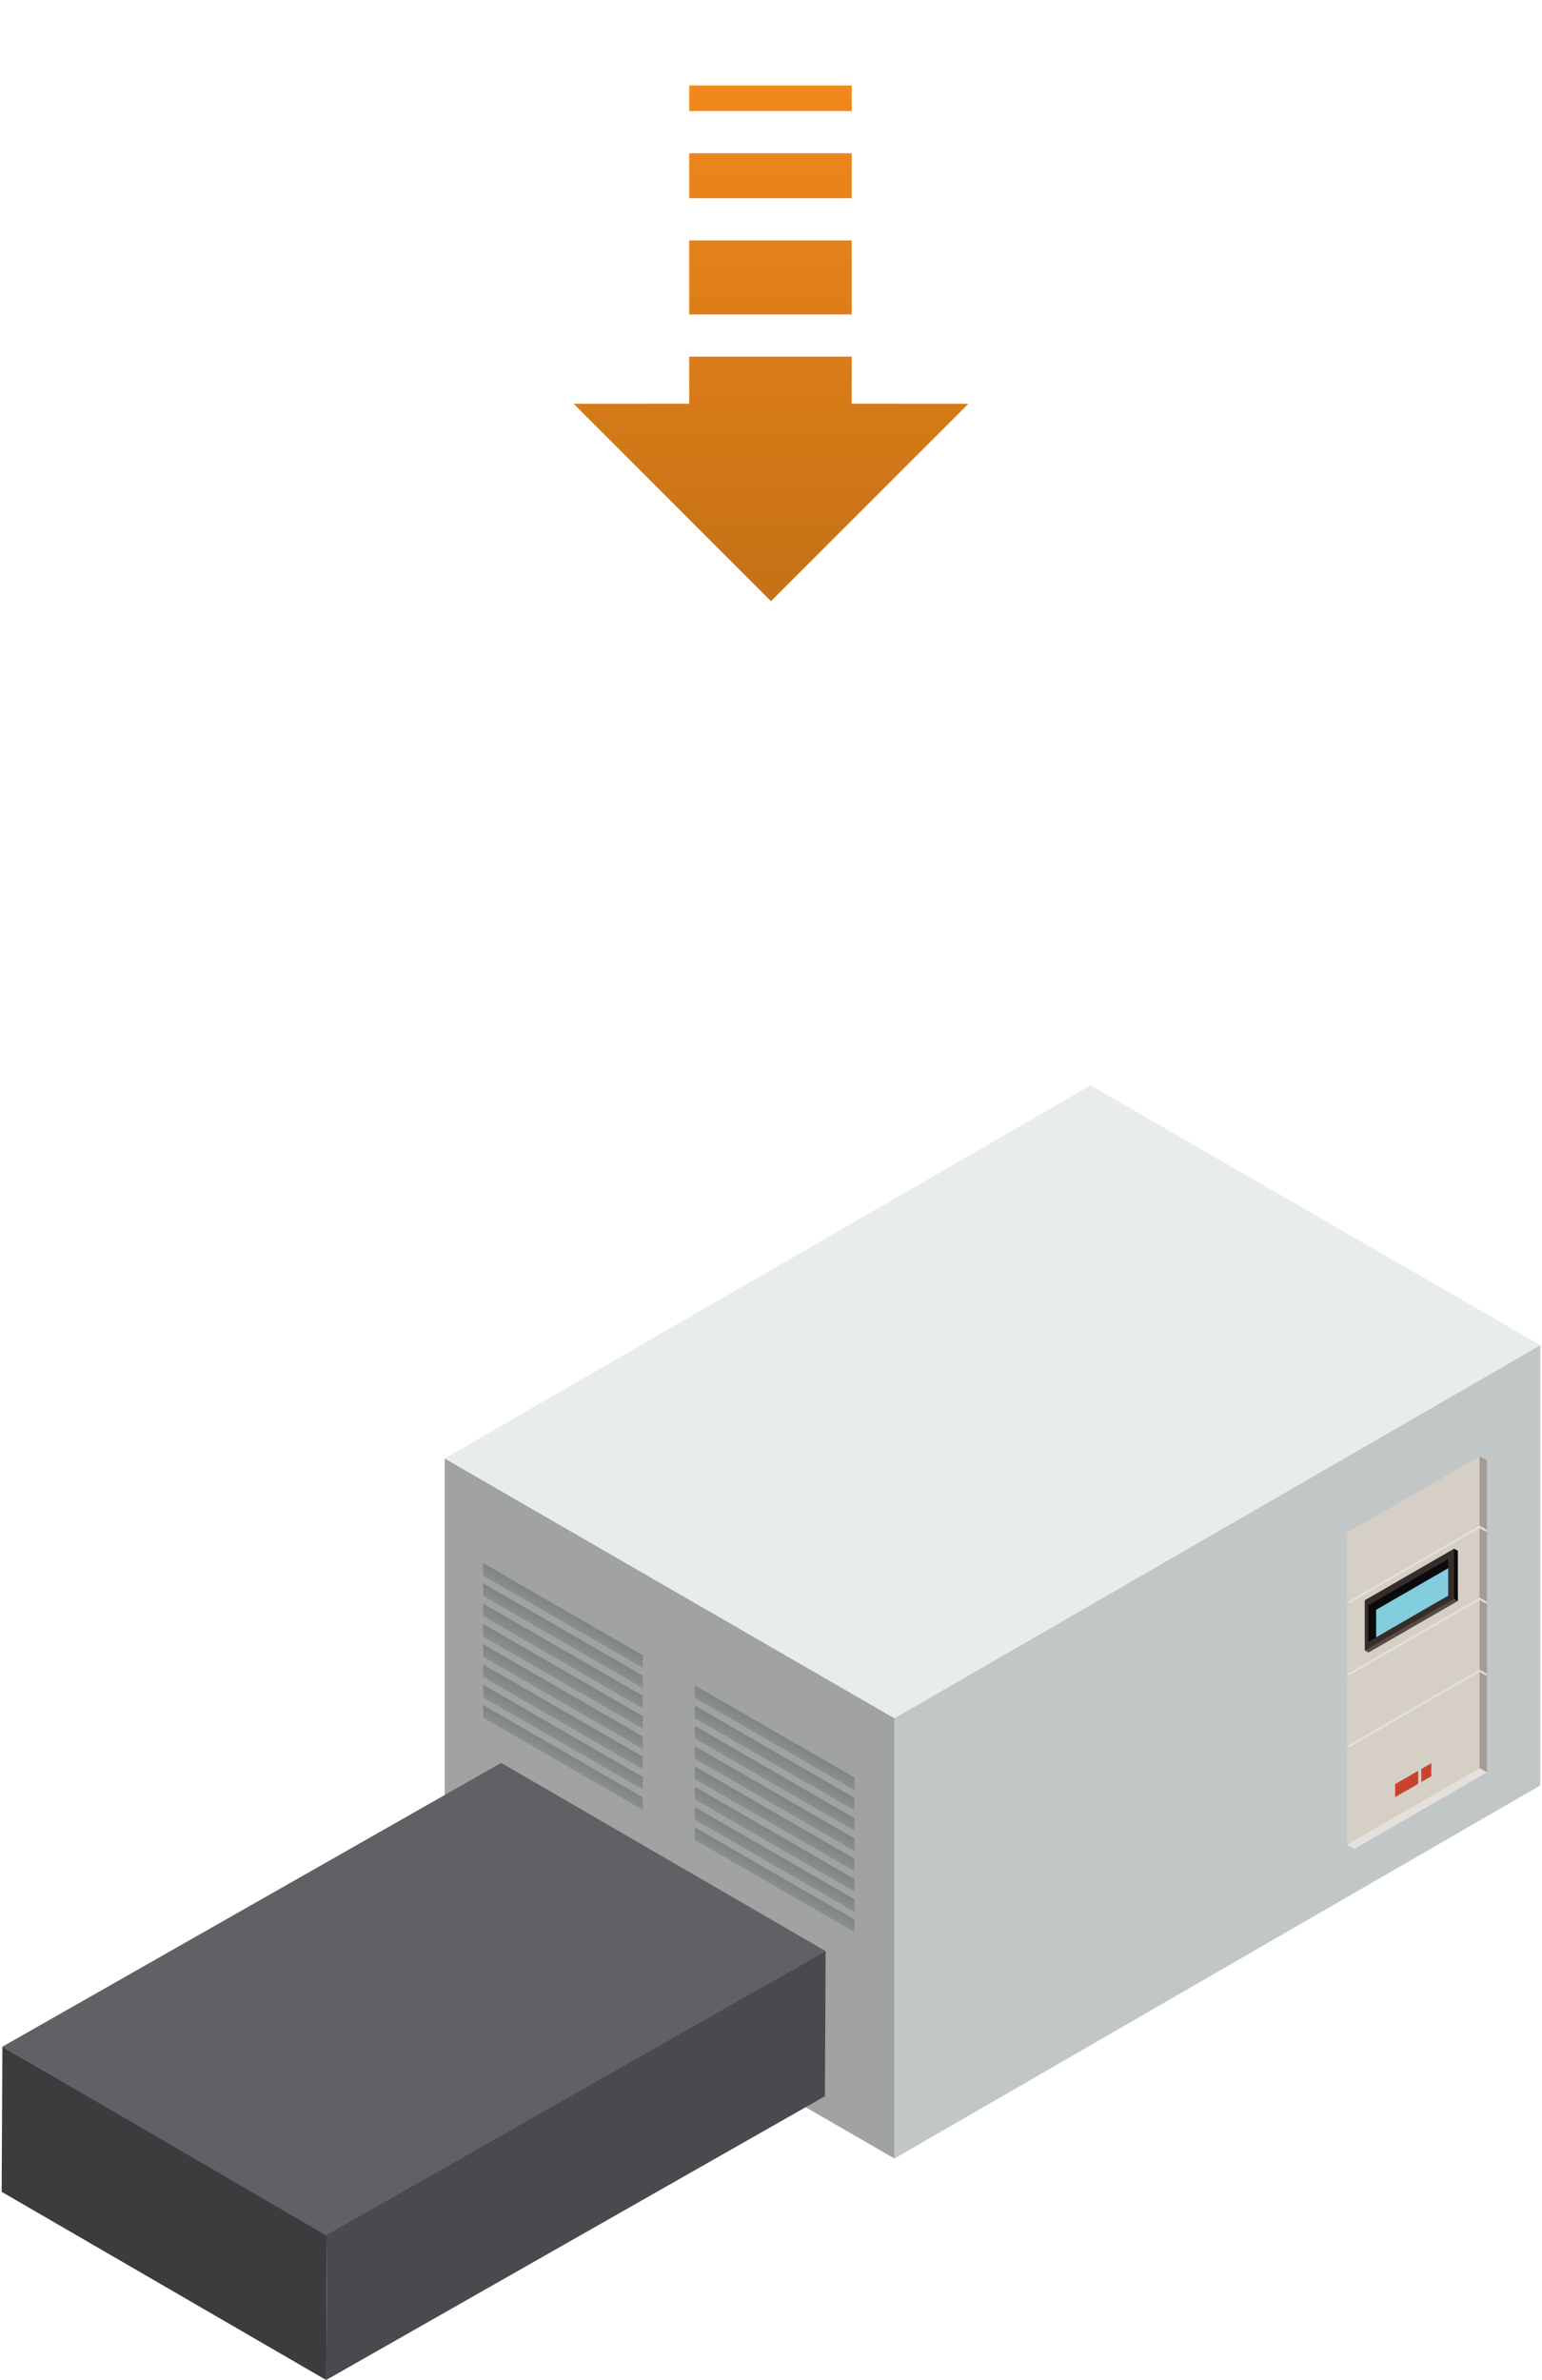 <svg xmlns="http://www.w3.org/2000/svg"
    xmlns:xlink="http://www.w3.org/1999/xlink" viewBox="0 0 388.901 600">
    <defs>
        <style>.cls-1{fill:#a0a3a2;}.cls-2{fill:#c1c6c7;}.cls-3{fill:#e9eced;}.cls-10,.cls-11,.cls-12,.cls-13,.cls-14,.cls-15,.cls-16,.cls-17,.cls-18,.cls-19,.cls-4,.cls-5,.cls-6,.cls-7,.cls-8,.cls-9{opacity:0.4;}.cls-4{fill:url(#linear-gradient);}.cls-5{fill:url(#linear-gradient-2);}.cls-6{fill:url(#linear-gradient-3);}.cls-7{fill:url(#linear-gradient-4);}.cls-8{fill:url(#linear-gradient-5);}.cls-9{fill:url(#linear-gradient-6);}.cls-10{fill:url(#linear-gradient-7);}.cls-11{fill:url(#linear-gradient-8);}.cls-12{fill:url(#linear-gradient-9);}.cls-13{fill:url(#linear-gradient-10);}.cls-14{fill:url(#linear-gradient-11);}.cls-15{fill:url(#linear-gradient-12);}.cls-16{fill:url(#linear-gradient-13);}.cls-17{fill:url(#linear-gradient-14);}.cls-18{fill:url(#linear-gradient-15);}.cls-19{fill:url(#linear-gradient-16);}.cls-20{fill:#3c3c3f;}.cls-21{fill:#606065;}.cls-22{fill:#49494e;}.cls-23{fill:#e4e0dc;}.cls-24{fill:#a39c94;}.cls-25{fill:#d6cfc5;}.cls-26{fill:#584a44;}.cls-27{fill:#090909;}.cls-28{fill:#362d2a;}.cls-29{fill:#0a0b0b;}.cls-30{fill:#82cdde;}.cls-31{fill:#c8432f;}.cls-32{fill:url(#Degradado_sin_nombre_211);}</style>
        <linearGradient id="linear-gradient" x1="142.684" y1="406.084" x2="141.318" y2="408.451" gradientUnits="userSpaceOnUse">
            <stop offset="0" stop-color="#505557"/>
            <stop offset="1" stop-color="#6b6f70"/>
        </linearGradient>
        <linearGradient id="linear-gradient-2" x1="142.684" y1="411.198" x2="141.318" y2="413.565" xlink:href="#linear-gradient"/>
        <linearGradient id="linear-gradient-3" x1="142.684" y1="416.312" x2="141.317" y2="418.68" xlink:href="#linear-gradient"/>
        <linearGradient id="linear-gradient-4" x1="142.684" y1="421.426" x2="141.317" y2="423.794" xlink:href="#linear-gradient"/>
        <linearGradient id="linear-gradient-5" x1="142.684" y1="426.54" x2="141.317" y2="428.907" xlink:href="#linear-gradient"/>
        <linearGradient id="linear-gradient-6" x1="142.684" y1="431.654" x2="141.317" y2="434.021" xlink:href="#linear-gradient"/>
        <linearGradient id="linear-gradient-7" x1="142.685" y1="436.768" x2="141.318" y2="439.135" xlink:href="#linear-gradient"/>
        <linearGradient id="linear-gradient-8" x1="142.684" y1="441.882" x2="141.318" y2="444.249" xlink:href="#linear-gradient"/>
        <linearGradient id="linear-gradient-9" x1="196.032" y1="436.884" x2="194.665" y2="439.252" xlink:href="#linear-gradient"/>
        <linearGradient id="linear-gradient-10" x1="196.032" y1="441.998" x2="194.665" y2="444.366" xlink:href="#linear-gradient"/>
        <linearGradient id="linear-gradient-11" x1="196.032" y1="447.112" x2="194.665" y2="449.48" xlink:href="#linear-gradient"/>
        <linearGradient id="linear-gradient-12" x1="196.032" y1="452.226" x2="194.665" y2="454.594" xlink:href="#linear-gradient"/>
        <linearGradient id="linear-gradient-13" x1="196.032" y1="457.34" x2="194.665" y2="459.708" xlink:href="#linear-gradient"/>
        <linearGradient id="linear-gradient-14" x1="196.032" y1="462.454" x2="194.665" y2="464.822" xlink:href="#linear-gradient"/>
        <linearGradient id="linear-gradient-15" x1="196.032" y1="467.568" x2="194.665" y2="469.936" xlink:href="#linear-gradient"/>
        <linearGradient id="linear-gradient-16" x1="196.032" y1="472.682" x2="194.665" y2="475.05" xlink:href="#linear-gradient"/>
        <linearGradient id="Degradado_sin_nombre_211" x1="194.45" y1="151.546" x2="194.45" y2="21.546" gradientUnits="userSpaceOnUse">
            <stop offset="0" stop-color="#c57115"/>
            <stop offset="0.997" stop-color="#f1881c"/>
        </linearGradient>
    </defs>
    <g id="Capa_1" data-name="Capa 1">
        <g id="_5" data-name="5">
            <g id="_5-2" data-name="5">
                <g id="Axonometric_Cube" data-name="Axonometric Cube">
                    <polygon id="Cube_face_-_left" data-name="Cube face - left" class="cls-1" points="225.582 544.16 112.164 478.678 112.164 367.674 225.582 433.157 225.582 544.16"/>
                    <polygon id="Cube_face_-_right" data-name="Cube face - right" class="cls-2" points="388.48 450.111 225.582 544.16 225.582 433.157 388.48 339.107 388.48 450.111"/>
                    <polygon id="Cube_face_-_top" data-name="Cube face - top" class="cls-3" points="225.582 433.157 112.164 367.674 275.061 273.625 388.48 339.107 225.582 433.157"/>
                </g>
                <polygon class="cls-4" points="162.133 420.469 121.869 397.223 121.869 394.066 162.133 417.313 162.133 420.469"/>
                <polygon class="cls-5" points="162.133 425.583 121.869 402.337 121.869 399.18 162.133 422.427 162.133 425.583"/>
                <polygon class="cls-6" points="162.133 430.697 121.869 407.451 121.869 404.294 162.133 427.541 162.133 430.697"/>
                <polygon class="cls-7" points="162.133 435.811 121.869 412.565 121.869 409.408 162.133 432.654 162.133 435.811"/>
                <polygon class="cls-8" points="162.133 440.925 121.869 417.679 121.869 414.522 162.133 437.768 162.133 440.925"/>
                <polygon class="cls-9" points="162.133 446.039 121.869 422.793 121.869 419.636 162.133 442.882 162.133 446.039"/>
                <polygon class="cls-10" points="162.133 451.153 121.869 427.907 121.869 424.75 162.133 447.996 162.133 451.153"/>
                <polygon class="cls-11" points="162.133 456.267 121.869 433.02 121.869 429.864 162.133 453.111 162.133 456.267"/>
                <polygon class="cls-12" points="215.48 451.27 175.216 428.023 175.216 424.866 215.48 448.113 215.48 451.27"/>
                <polygon class="cls-13" points="215.48 456.384 175.216 433.137 175.216 429.98 215.48 453.227 215.48 456.384"/>
                <polygon class="cls-14" points="215.48 461.497 175.216 438.251 175.216 435.095 215.48 458.341 215.48 461.497"/>
                <polygon class="cls-15" points="215.48 466.611 175.216 443.365 175.216 440.208 215.48 463.455 215.48 466.611"/>
                <polygon class="cls-16" points="215.48 471.725 175.216 448.479 175.216 445.322 215.48 468.569 215.48 471.725"/>
                <polygon class="cls-17" points="215.48 476.839 175.216 453.593 175.216 450.436 215.48 473.683 215.48 476.839"/>
                <polygon class="cls-18" points="215.48 481.954 175.216 458.707 175.216 455.55 215.48 478.797 215.48 481.954"/>
                <polygon class="cls-19" points="215.48 487.067 175.216 463.821 175.216 460.664 215.48 483.911 215.48 487.067"/>
            </g>
            <polygon class="cls-20" points="82.258 600 0.421 552.558 0.602 515.97 82.439 563.412 82.258 600"/>
            <polygon class="cls-21" points="82.498 563.707 0.602 515.97 126.392 444.425 208.229 491.867 82.498 563.707"/>
            <polygon class="cls-22" points="208.229 491.867 208.049 528.455 82.258 600 82.439 563.412 208.229 491.867"/>
        </g>
        <path class="cls-23" d="M375.019,385.71l-1.866-18.619L339.7,403.948l1.866,1.076Z"/>
        <path class="cls-24" d="M373.153,384.631l1.866,1.079V368.167l-1.866-1.076-3.758,9.874Z"/>
        <path class="cls-25" d="M373.153,384.631v-17.54L339.7,386.406v17.542Z"/>
        <path class="cls-23" d="M375.019,403.841l-1.866-18.618L339.7,422.08l1.866,1.076Z"/>
        <path class="cls-24" d="M373.153,402.763l1.866,1.078V386.3l-1.866-1.076L369.4,395.1Z"/>
        <path class="cls-25" d="M373.153,402.763v-17.54L339.7,404.538V422.08Z"/>
        <path class="cls-26" d="M367.682,403.6l-.943-13.173L344.2,416.074l.933.534Z"/>
        <path class="cls-27" d="M366.739,403.062l.943.533V390.956l-.943-.534-6.781,10.709Z"/>
        <path class="cls-28" d="M366.739,403.062v-12.64L344.2,403.435v12.639Z"/>
        <polygon class="cls-29" points="365.243 395.341 365.243 393.047 345.094 404.687 345.094 413.901 347.069 412.763 352.631 406.464 365.243 395.341"/>
        <polygon class="cls-30" points="365.243 402.265 365.243 395.341 347.069 405.829 347.069 412.763 365.243 402.265"/>
        <path class="cls-23" d="M375.019,421.973l-1.866-18.618L339.7,440.21l1.866,1.078Z"/>
        <path class="cls-24" d="M373.153,420.9l1.866,1.078V404.431l-1.866-1.076-3.758,9.873Z"/>
        <path class="cls-25" d="M373.153,420.9v-17.54L339.7,422.669V440.21Z"/>
        <path class="cls-23" d="M375.019,446.816l-1.866-25.332L339.7,465.055l1.866,1.078Z"/>
        <path class="cls-24" d="M373.153,445.74l1.866,1.076V422.562l-1.866-1.078L369.4,431.36Z"/>
        <path class="cls-25" d="M373.153,445.74V421.484L339.7,440.8v24.254Z"/>
        <polygon class="cls-31" points="351.864 449.773 357.678 446.417 357.678 449.694 351.864 453.052 351.864 449.773"/>
        <polygon class="cls-31" points="358.462 449.241 358.462 445.965 360.991 444.504 360.991 447.78 358.462 449.241"/>
    </g>
    <g id="arrow_event_critycal">
        <animateTransform attributeName="transform" attributeType="XML" type="translate" from="0 0" to="0 75" dur="1.5s" repeatCount="indefinite" />
        <path class="cls-32" d="M214.806,89.919V101.78l29.419.008-49.777,49.758-49.772-49.758,29.153-.008V89.919Zm0-10.65V60.614H173.829V79.269Zm0-29.3V38.638H173.829V49.967Zm0-21.978V21.546H173.829v6.443Z"/>
    </g>
</svg>